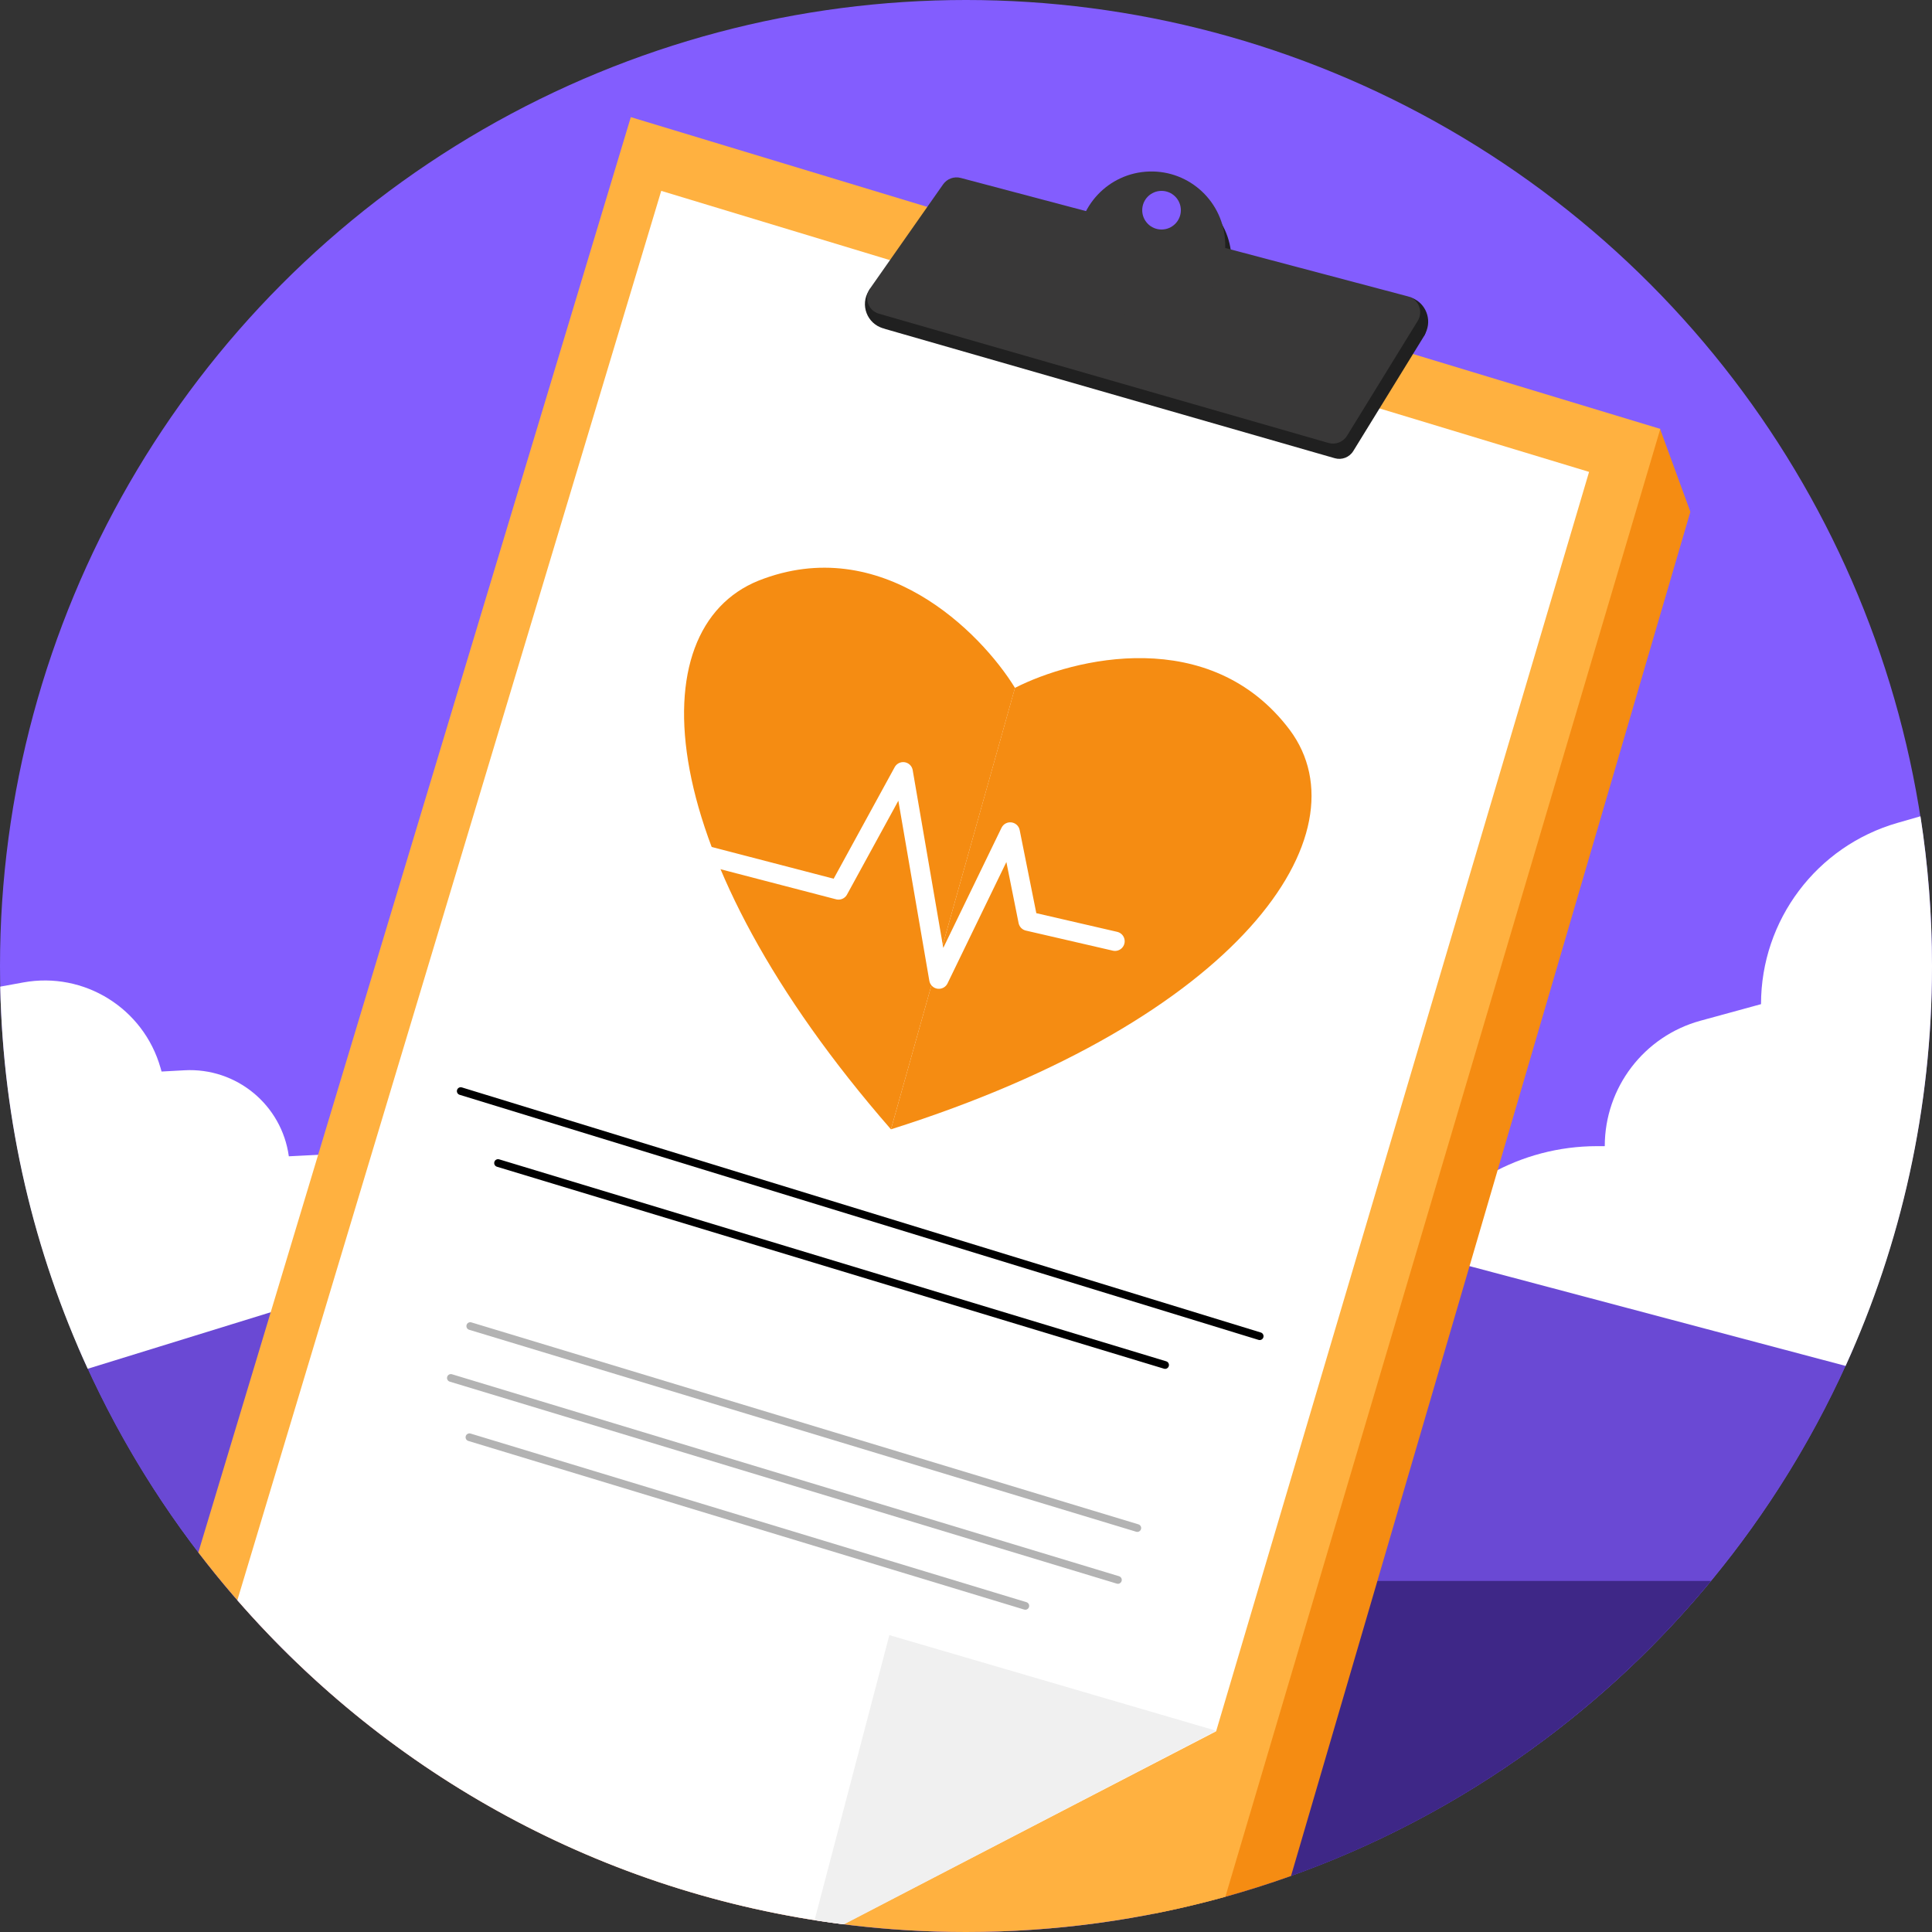<svg width="120" height="120" viewBox="0 0 120 120" fill="none" xmlns="http://www.w3.org/2000/svg">
<rect x="0" y="0" width="120" height="120" fill="#333333" stroke="none"/>
<g clip-path="url(#clip0_1_2831)">
<circle cx="60" cy="60" r="60" fill="#835DFE"/>
<path d="M115.163 83.64C105.987 105.022 84.742 119.999 60 119.999C35.257 119.999 14.013 105.022 4.837 83.64C20.359 78.249 39.41 75.073 60 75.073C80.589 75.073 99.641 78.249 115.163 83.64Z" fill="#6A49D4"/>
<path d="M106.275 98.195C98.664 107.406 88.355 114.306 76.559 117.686L81.79 98.195H106.275Z" fill="#3E2787"/>
<path d="M114.633 84.839C118.08 77.27 120 68.859 120 60C120 56.837 119.755 53.731 119.284 50.701L117.856 51.111C112.837 52.555 109.38 57.147 109.38 62.37L105.622 63.398C102.11 64.359 99.675 67.55 99.675 71.19H99.192C94.469 71.19 90.085 73.644 87.615 77.67L114.633 84.839Z" fill="white"/>
<path d="M5.448 85.017C2.118 77.767 0.191 69.74 0.014 61.282L1.445 61.021C5.229 60.331 8.918 62.627 9.97 66.326L10.035 66.555L11.46 66.477C14.681 66.301 17.5 68.624 17.94 71.82L20.205 71.705C22.771 71.574 25.176 72.958 26.352 75.243L27.825 78.105L5.448 85.017Z" fill="white"/>
<path d="M71.655 118.869L102.615 26.595L103.115 26.654L104.991 31.787L80.188 116.519C77.431 117.504 74.582 118.293 71.655 118.869Z" fill="#F58C12"/>
<path d="M76.11 117.813C70.984 119.238 65.581 120 60.001 120C40.562 120 23.283 110.756 12.318 96.425L39.181 7.275L103.125 26.64L76.11 117.813Z" fill="#FFB140"/>
<path d="M14.742 99.393L41.07 11.855L98.7 29.31L75.542 107.513L75.535 107.535L52.385 119.521C37.418 117.626 24.171 110.216 14.742 99.393Z" fill="white"/>
<path d="M50.593 119.267L55.24 101.561L75.545 107.502L52.42 119.526C51.808 119.449 51.199 119.362 50.593 119.267Z" fill="#F0F0F0"/>
<path d="M80.107 45.333C75.177 38.791 66.675 40.869 63.041 42.725L55.339 70.144C76.958 63.317 84.922 51.797 80.107 45.333Z" fill="#F58C12"/>
<path d="M47.115 36.065C54.731 33.047 60.907 39.248 63.043 42.726L55.339 70.144C40.439 53.058 39.638 39.076 47.115 36.065Z" fill="#F58C12"/>
<path d="M41.971 52.645L52.082 55.277L56.098 47.936L58.314 60.817L62.746 51.676L63.855 57.216L69.256 58.463" stroke="white" stroke-width="1.2" stroke-linecap="round" stroke-linejoin="round"/>
<path fill-rule="evenodd" clip-rule="evenodd" d="M28.389 67.7C28.427 67.573 28.562 67.502 28.688 67.541L78.311 82.764C78.438 82.803 78.509 82.938 78.47 83.064C78.431 83.191 78.297 83.262 78.171 83.223L28.548 68C28.421 67.961 28.35 67.827 28.389 67.7Z" fill="black"/>
<path fill-rule="evenodd" clip-rule="evenodd" d="M30.706 72.169C30.744 72.042 30.878 71.971 31.005 72.009L72.435 84.553C72.562 84.591 72.633 84.725 72.595 84.852C72.557 84.979 72.423 85.051 72.296 85.012L30.866 72.468C30.739 72.43 30.667 72.296 30.706 72.169Z" fill="black"/>
<path opacity="0.3" fill-rule="evenodd" clip-rule="evenodd" d="M28.98 82.296C29.018 82.169 29.152 82.097 29.279 82.136L70.709 94.68C70.836 94.718 70.908 94.852 70.869 94.979C70.831 95.106 70.697 95.178 70.57 95.139L29.14 82.595C29.013 82.557 28.942 82.423 28.98 82.296Z" fill="black"/>
<path opacity="0.3" fill-rule="evenodd" clip-rule="evenodd" d="M27.776 85.518C27.814 85.391 27.948 85.32 28.075 85.358L69.505 97.902C69.632 97.941 69.704 98.075 69.665 98.201C69.627 98.328 69.493 98.4 69.366 98.362L27.936 85.817C27.809 85.779 27.738 85.645 27.776 85.518Z" fill="black"/>
<path opacity="0.3" fill-rule="evenodd" clip-rule="evenodd" d="M28.929 89.201C28.968 89.074 29.102 89.003 29.229 89.041L63.754 99.514C63.88 99.552 63.952 99.686 63.914 99.813C63.875 99.94 63.741 100.011 63.614 99.973L29.089 89.5C28.962 89.462 28.891 89.328 28.929 89.201Z" fill="black"/>
<path d="M54.042 17.932L53.968 18.049C53.405 18.93 53.85 20.105 54.855 20.391L54.042 17.932Z" fill="#202020"/>
<path d="M88.546 20.677L88.444 20.885L87.57 18.448L87.713 18.506C88.567 18.852 88.949 19.849 88.546 20.677Z" fill="#202020"/>
<path d="M82.905 28.461L54.983 20.434C54.31 20.241 54.028 19.442 54.43 18.869L58.966 12.4C59.211 12.05 59.649 11.891 60.062 12L87.84 19.358C88.501 19.533 88.806 20.296 88.447 20.879L84.055 28.015C83.815 28.405 83.345 28.588 82.905 28.461Z" fill="#202020"/>
<path d="M76.488 16.043C76.565 18.573 74.577 20.686 72.047 20.763C69.517 20.84 67.404 18.852 67.327 16.322C67.25 13.792 69.238 11.678 71.768 11.601C74.298 11.525 76.411 13.513 76.488 16.043Z" fill="#202020"/>
<path d="M82.516 27.513L54.594 19.486C53.921 19.292 53.639 18.493 54.041 17.92L58.577 11.452C58.822 11.102 59.26 10.942 59.673 11.052L87.451 18.409C88.112 18.584 88.417 19.348 88.058 19.93L83.666 27.067C83.426 27.457 82.956 27.639 82.516 27.513Z" fill="#393838"/>
<path d="M76.099 15.094C76.176 17.624 74.188 19.737 71.658 19.814C69.128 19.891 67.015 17.903 66.938 15.373C66.861 12.843 68.849 10.73 71.379 10.653C73.909 10.576 76.022 12.564 76.099 15.094Z" fill="#393838"/>
<circle cx="72.145" cy="13.056" r="1.2" fill="#835DFE"/>
</g>
<defs>
<clipPath id="clip0_1_2831">
<rect width="120" height="120" fill="white"/>
</clipPath>
</defs>
</svg>
